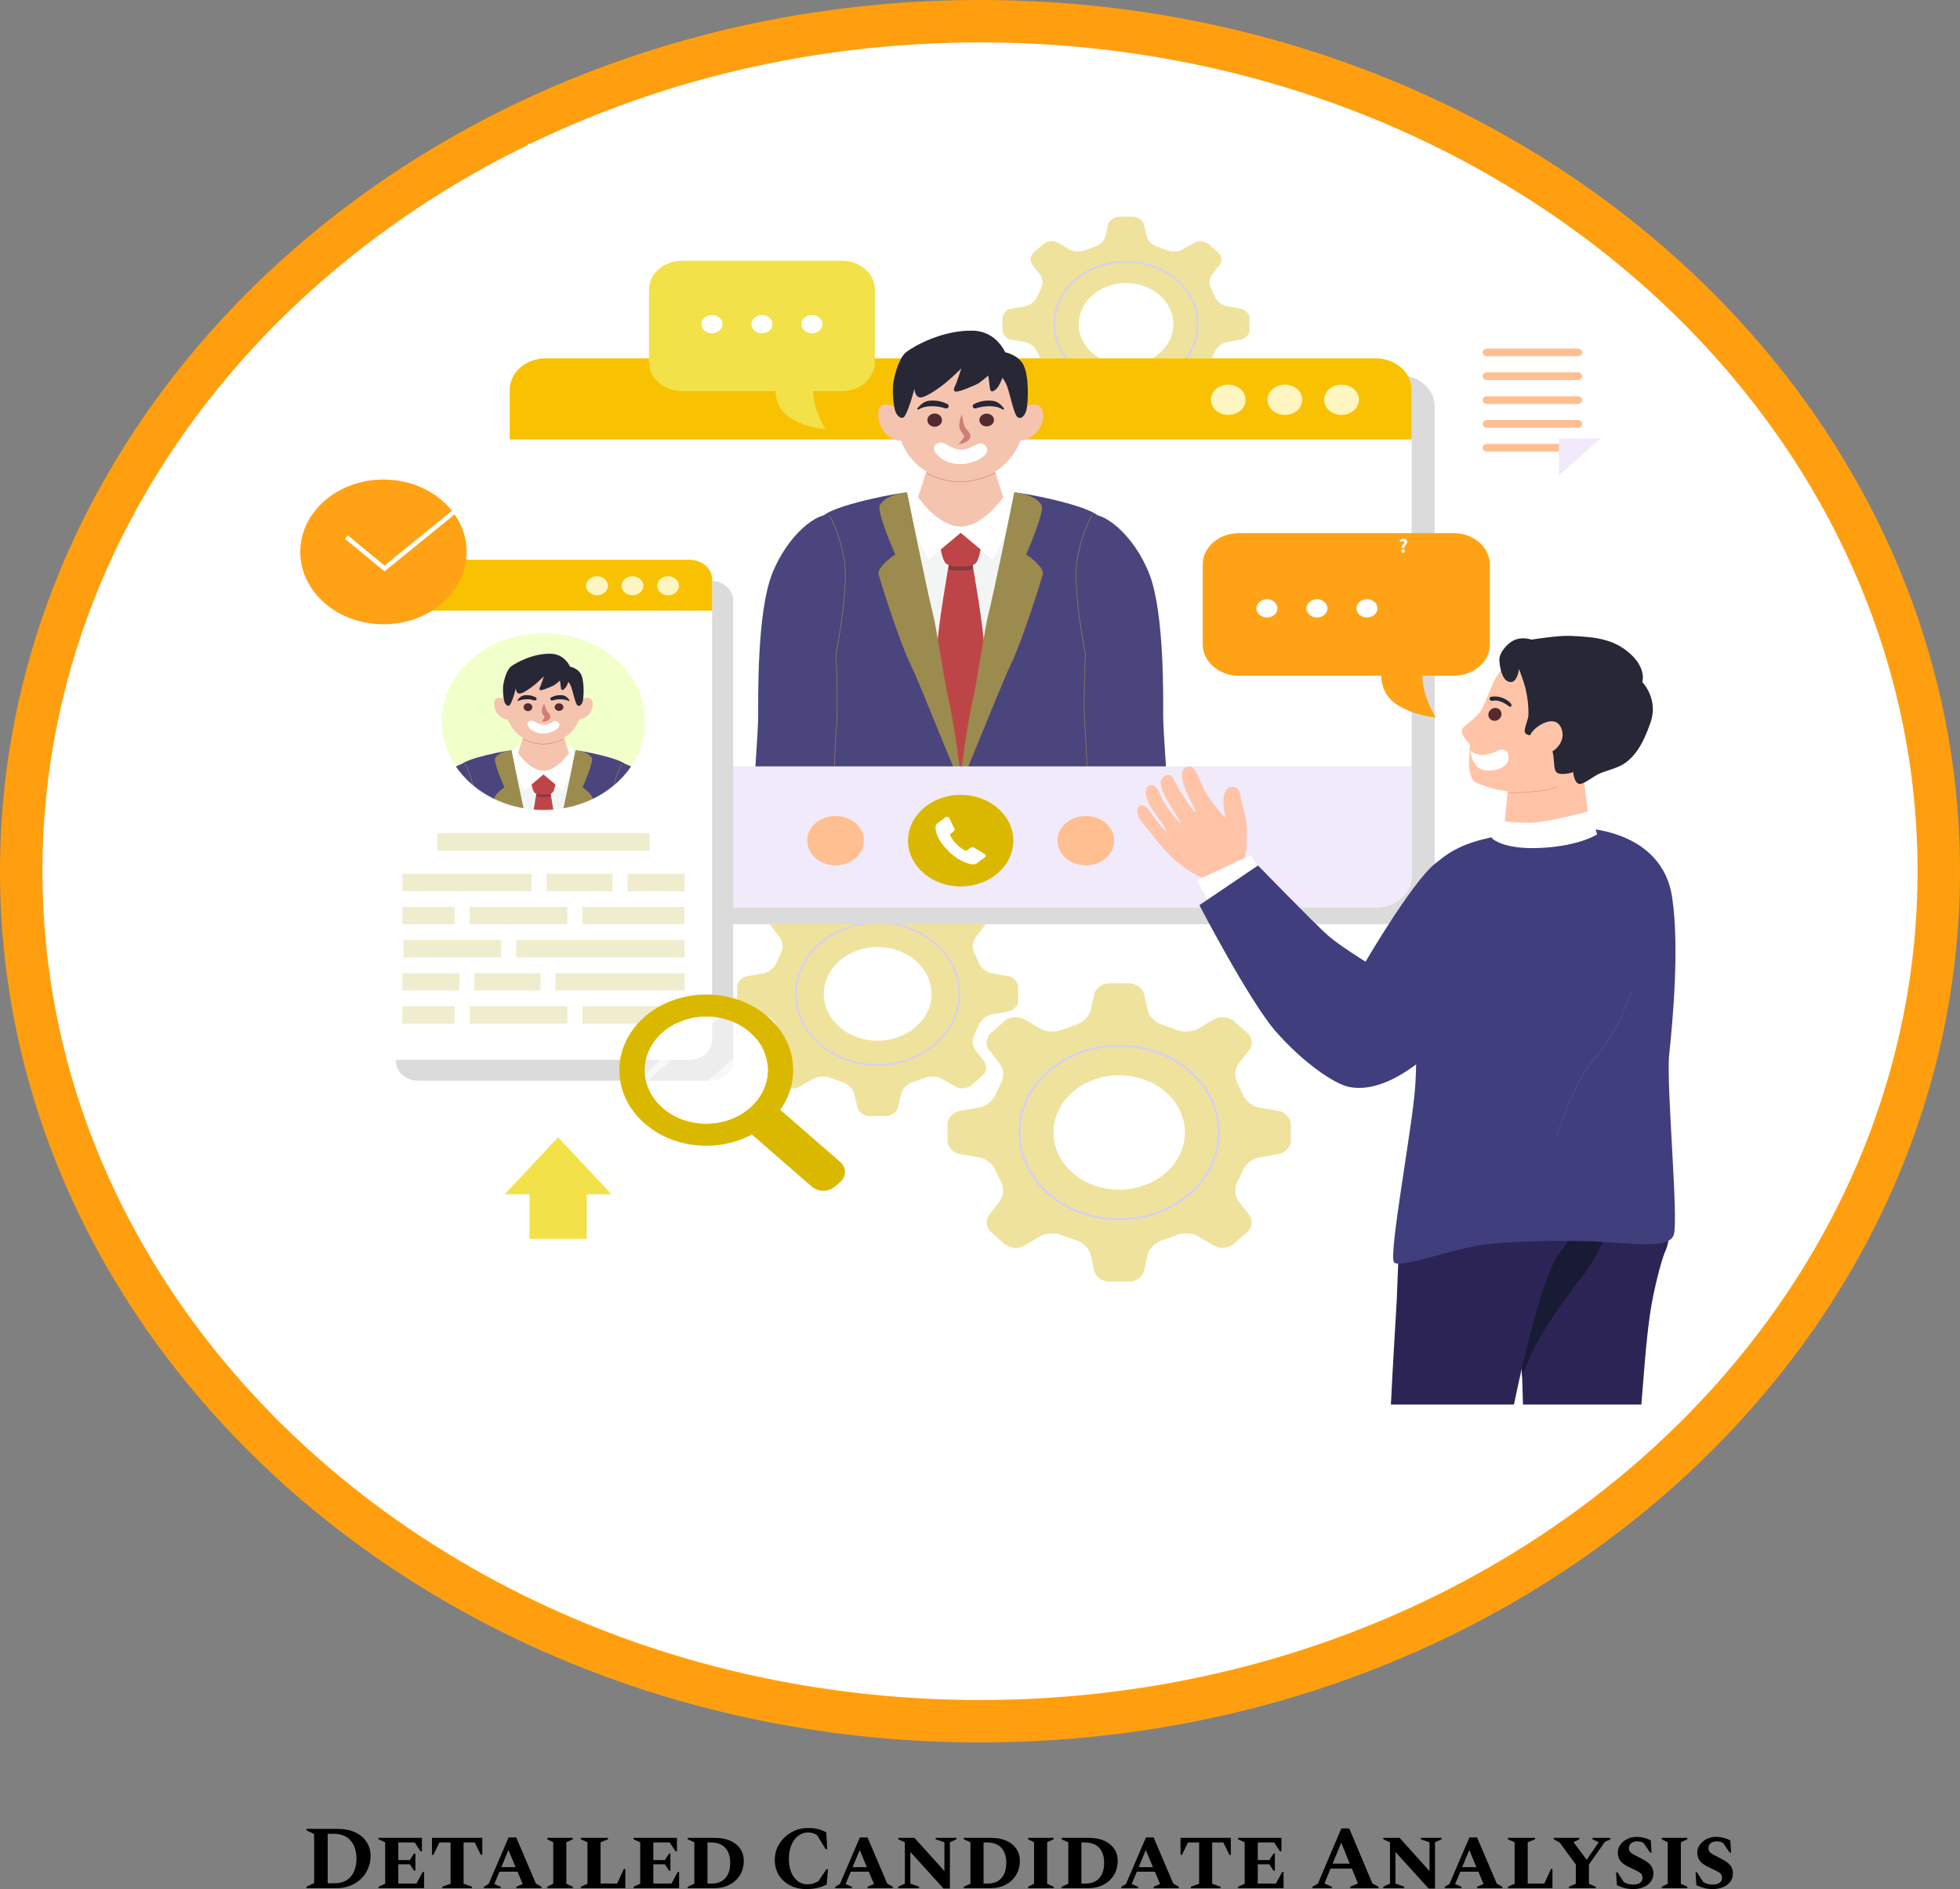 <svg width="3926" height="3785" viewBox="0 0 3926 3785" fill="none" xmlns="http://www.w3.org/2000/svg">
<rect x="0" y="0" width="3926" height="3785" fill="#808080" stroke="none"/>
<path d="M3883.5 1745.5C3883.5 2681.49 3028.49 3448.5 1963 3448.5C897.508 3448.5 42.5 2681.49 42.5 1745.5C42.5 809.514 897.508 42.5 1963 42.5C3028.49 42.5 3883.5 809.514 3883.5 1745.5Z" fill="white" stroke="#FF9F0F" stroke-width="85"/>
<path d="M2484.71 680.717C2494.69 679.009 2502.86 670.384 2502.86 661.523V637.388C2502.86 628.537 2494.69 619.902 2484.71 618.204L2457.86 613.63C2447.86 611.932 2437.11 603.653 2433.95 595.237L2425.78 577.945C2421.16 570.059 2422.03 557.598 2427.71 550.257L2442.97 530.513C2448.64 523.161 2447.41 512.037 2440.22 505.78L2420.6 488.713C2413.4 482.446 2400.62 481.377 2392.17 486.308L2369.49 499.586C2361.05 504.528 2346.72 505.287 2337.66 501.268L2317.78 494.158C2308.12 491.407 2298.6 482.043 2296.65 473.35L2291.4 449.99C2289.44 441.307 2279.52 434.202 2269.35 434.202H2241.61C2231.43 434.202 2221.52 441.307 2219.56 449.99L2214.31 473.35C2212.35 482.043 2202.84 491.407 2193.18 494.158L2173.3 501.268C2164.23 505.287 2149.91 504.528 2141.47 499.586L2118.79 486.319C2110.35 481.377 2097.57 482.446 2090.37 488.713L2070.76 505.78C2063.56 512.037 2062.32 523.172 2068 530.513L2083.26 550.247C2088.94 557.593 2089.8 570.054 2085.18 577.935L2077.01 595.232C2073.85 603.653 2063.1 611.927 2053.11 613.624L2026.26 618.199C2016.28 619.897 2008.11 628.532 2008.11 637.383V661.518C2008.11 670.379 2016.28 679.004 2026.26 680.712L2053.11 685.281C2063.1 686.979 2073.85 695.253 2077.01 703.663L2085.18 720.966C2089.8 728.852 2088.94 741.313 2083.26 748.654L2068 768.398C2062.32 775.74 2063.56 786.875 2070.76 793.121L2090.37 810.198C2097.57 816.454 2110.35 817.529 2118.79 812.592L2141.47 799.314C2149.91 794.383 2164.23 793.624 2173.3 797.643L2193.18 804.748C2202.84 807.499 2212.35 816.863 2214.31 825.546L2219.56 848.916C2221.52 857.599 2231.43 864.704 2241.61 864.704H2269.35C2279.52 864.704 2289.44 857.599 2291.4 848.916L2296.65 825.546C2298.6 816.863 2308.11 807.499 2317.78 804.748L2337.66 797.643C2346.72 793.624 2361.05 794.378 2369.49 799.314L2392.17 812.592C2400.6 817.534 2413.39 816.454 2420.59 810.198L2440.22 793.131C2447.4 786.875 2448.65 775.74 2442.97 768.398L2427.71 748.654C2422.04 741.302 2421.16 728.847 2425.78 720.966L2433.95 703.663C2437.11 695.253 2447.86 686.979 2457.86 685.281L2484.71 680.717ZM2160.69 649.456C2160.69 603.909 2203.12 566.983 2255.48 566.983C2307.83 566.983 2350.27 603.904 2350.27 649.456C2350.27 695.007 2307.83 731.938 2255.48 731.938C2203.13 731.938 2160.69 695.007 2160.69 649.456Z" fill="#EFE29D"/>
<path d="M2399.27 649.456C2399.27 718.561 2334.9 774.576 2255.48 774.576C2176.07 774.576 2111.69 718.566 2111.69 649.456C2111.69 580.356 2176.07 524.335 2255.48 524.335C2334.9 524.335 2399.27 580.356 2399.27 649.456Z" stroke="#D6CFF7" stroke-width="3.27" stroke-miterlimit="10"/>
<path d="M2018.86 2026.81C2030.21 2024.86 2039.51 2015.04 2039.51 2004.97V1977.5C2039.51 1967.43 2030.21 1957.61 2018.86 1955.68L1988.3 1950.47C1976.93 1948.54 1964.7 1939.12 1961.1 1929.55L1951.8 1909.86C1946.54 1900.89 1947.53 1886.71 1953.99 1878.36L1971.36 1855.89C1977.82 1847.53 1976.41 1834.86 1968.22 1827.74L1945.9 1808.32C1937.72 1801.19 1923.16 1799.97 1913.56 1805.58L1887.74 1820.7C1878.14 1826.32 1861.83 1827.18 1851.52 1822.61L1828.9 1814.52C1817.9 1811.38 1807.08 1800.73 1804.85 1790.85L1798.87 1764.27C1796.65 1754.37 1785.36 1746.29 1773.79 1746.29H1742.21C1730.64 1746.29 1719.35 1754.37 1717.13 1764.27L1711.15 1790.85C1708.92 1800.73 1698.11 1811.38 1687.11 1814.52L1664.49 1822.61C1654.17 1827.18 1637.87 1826.32 1628.26 1820.7L1602.45 1805.59C1592.85 1799.97 1578.3 1801.2 1570.11 1808.32L1547.79 1827.74C1539.6 1834.87 1538.19 1847.53 1544.65 1855.89L1562.01 1878.35C1568.47 1886.71 1569.46 1900.88 1564.2 1909.86L1554.9 1929.55C1551.3 1939.12 1539.07 1948.54 1527.7 1950.48L1497.15 1955.67C1485.79 1957.61 1476.5 1967.44 1476.5 1977.51V2004.98C1476.5 2015.05 1485.79 2024.87 1497.15 2026.81L1527.7 2032.01C1539.07 2033.94 1551.3 2043.35 1554.9 2052.93L1564.2 2072.62C1569.46 2081.59 1568.47 2095.78 1562.01 2104.13L1544.65 2126.6C1538.19 2134.95 1539.6 2147.61 1547.79 2154.73L1570.11 2174.16C1578.3 2181.28 1592.85 2182.51 1602.45 2176.89L1628.26 2161.78C1637.87 2156.17 1654.17 2155.3 1664.49 2159.87L1687.11 2167.97C1698.11 2171.1 1708.93 2181.75 1711.15 2191.63L1717.13 2218.22C1719.36 2228.11 1730.64 2236.19 1742.21 2236.19H1773.79C1785.36 2236.19 1796.65 2228.11 1798.87 2218.22L1804.85 2191.63C1807.08 2181.75 1817.9 2171.1 1828.9 2167.97L1851.52 2159.87C1861.83 2155.3 1878.14 2156.17 1887.74 2161.78L1913.56 2176.89C1923.16 2182.52 1937.71 2181.28 1945.9 2174.16L1968.23 2154.73C1976.41 2147.61 1977.82 2134.95 1971.36 2126.6L1954 2104.13C1947.54 2095.77 1946.55 2081.59 1951.8 2072.62L1961.11 2052.93C1964.7 2043.35 1976.94 2033.95 1988.3 2032.01L2018.86 2026.81ZM1650.13 1991.24C1650.13 1939.4 1698.43 1897.38 1758 1897.38C1817.58 1897.38 1865.87 1939.4 1865.87 1991.24C1865.87 2043.08 1817.57 2085.09 1758 2085.09C1698.43 2085.09 1650.13 2043.07 1650.13 1991.24Z" fill="#EFE29D"/>
<path d="M1921.63 1991.24C1921.63 2069.87 1848.37 2133.62 1758 2133.62C1667.64 2133.62 1594.38 2069.87 1594.38 1991.24C1594.38 1912.6 1667.64 1848.85 1758 1848.85C1848.37 1848.85 1921.63 1912.6 1921.63 1991.24Z" stroke="#D6CFF7" stroke-width="3.27" stroke-miterlimit="10"/>
<path d="M2560.28 2312.4C2574.14 2310.02 2585.5 2298.02 2585.5 2285.73V2252.19C2585.5 2239.89 2574.14 2227.89 2560.28 2225.54L2522.97 2219.18C2509.08 2216.82 2494.14 2205.33 2489.75 2193.63L2478.4 2169.6C2471.98 2158.65 2473.19 2141.33 2481.08 2131.13L2502.28 2103.7C2510.17 2093.5 2508.45 2078.03 2498.45 2069.33L2471.19 2045.61C2461.19 2036.92 2443.42 2035.41 2431.69 2042.27L2400.17 2060.73C2388.44 2067.6 2368.54 2068.65 2355.95 2063.06L2328.32 2053.18C2314.9 2049.35 2301.68 2036.35 2298.97 2024.28L2291.67 1991.82C2288.95 1979.74 2275.17 1969.87 2261.03 1969.87H2222.48C2208.35 1969.87 2194.56 1979.74 2191.85 1991.82L2184.55 2024.28C2181.83 2036.34 2168.62 2049.35 2155.19 2053.18L2127.57 2063.06C2114.97 2068.65 2095.07 2067.6 2083.34 2060.73L2051.83 2042.28C2040.1 2035.41 2022.33 2036.91 2012.33 2045.61L1985.08 2069.32C1975.08 2078.03 1973.36 2093.49 1981.25 2103.69L2002.45 2131.12C2010.34 2141.32 2011.54 2158.63 2005.12 2169.6L1993.76 2193.63C1989.37 2205.32 1974.43 2216.81 1960.55 2219.19L1923.25 2225.53C1909.37 2227.89 1898.03 2239.89 1898.03 2252.18V2285.73C1898.03 2298.03 1909.37 2310.03 1923.25 2312.4L1960.55 2318.74C1974.43 2321.09 1989.37 2332.59 1993.76 2344.29L2005.12 2368.33C2011.54 2379.28 2010.34 2396.59 2002.45 2406.8L1981.25 2434.23C1973.36 2444.42 1975.08 2459.89 1985.08 2468.59L2012.33 2492.32C2022.33 2501.01 2040.1 2502.5 2051.83 2495.65L2083.34 2477.2C2095.07 2470.33 2114.97 2469.28 2127.57 2474.87L2155.19 2484.76C2168.63 2488.59 2181.83 2501.58 2184.55 2513.66L2191.85 2546.12C2194.56 2558.18 2208.35 2568.07 2222.48 2568.07H2261.03C2275.17 2568.07 2288.95 2558.18 2291.67 2546.12L2298.97 2513.66C2301.68 2501.58 2314.9 2488.59 2328.32 2484.76L2355.95 2474.87C2368.54 2469.29 2388.44 2470.33 2400.17 2477.2L2431.68 2495.65C2443.41 2502.52 2461.19 2501.01 2471.18 2492.32L2498.45 2468.59C2508.43 2459.9 2510.16 2444.44 2502.27 2434.23L2481.07 2406.8C2473.18 2396.59 2471.98 2379.28 2478.4 2368.33L2489.75 2344.29C2494.14 2332.59 2509.08 2321.11 2522.96 2318.74L2560.28 2312.4ZM2110.06 2268.96C2110.06 2205.67 2169.02 2154.35 2241.77 2154.35C2314.5 2154.35 2373.47 2205.67 2373.47 2268.96C2373.47 2332.26 2314.5 2383.57 2241.77 2383.57C2169.02 2383.57 2110.06 2332.26 2110.06 2268.96Z" fill="#EFE29D"/>
<path d="M2441.57 2268.96C2441.57 2364.97 2352.11 2442.82 2241.77 2442.82C2131.43 2442.82 2041.98 2364.97 2041.98 2268.96C2041.98 2172.94 2131.43 2095.11 2241.77 2095.11C2352.11 2095.11 2441.57 2172.94 2441.57 2268.96Z" stroke="#D6CFF7" stroke-width="4" stroke-miterlimit="10"/>
<path d="M3206.43 650.467H2933.41V952.631H3122.72L3206.43 878.37V650.467Z" fill="white"/>
<path d="M3169.23 706.032C3169.23 710.287 3165.26 713.735 3160.37 713.735H2978.62C2973.74 713.735 2969.77 710.287 2969.77 706.032C2969.77 701.777 2973.73 698.329 2978.62 698.329H3160.37C3165.26 698.329 3169.23 701.782 3169.23 706.032Z" fill="#FFBF90"/>
<path d="M3169.23 753.789C3169.23 758.044 3165.26 761.492 3160.37 761.492H2978.62C2973.74 761.492 2969.77 758.039 2969.77 753.789C2969.77 749.534 2973.73 746.086 2978.62 746.086H3160.37C3165.26 746.086 3169.23 749.534 3169.23 753.789Z" fill="#FFBF90"/>
<path d="M3169.23 801.552C3169.23 805.807 3165.26 809.255 3160.37 809.255H2978.62C2973.74 809.255 2969.77 805.807 2969.77 801.552C2969.77 797.297 2973.73 793.849 2978.62 793.849H3160.37C3165.26 793.854 3169.23 797.297 3169.23 801.552Z" fill="#FFBF90"/>
<path d="M3169.23 897.067C3169.23 901.321 3165.26 904.769 3160.37 904.769H2978.62C2973.74 904.769 2969.77 901.321 2969.77 897.067C2969.77 892.806 2973.73 889.364 2978.62 889.364H3160.37C3165.26 889.364 3169.23 892.806 3169.23 897.067Z" fill="#FFBF90"/>
<path d="M3169.23 849.309C3169.23 853.569 3165.26 857.017 3160.37 857.017H2978.62C2973.74 857.017 2969.77 853.569 2969.77 849.309C2969.77 845.054 2973.73 841.606 2978.62 841.606H3160.37C3165.26 841.606 3169.23 845.054 3169.23 849.309Z" fill="#FFBF90"/>
<path d="M3122.72 952.632L3206.43 878.37H3122.72V952.632Z" fill="#F1EAFA"/>
<path d="M1224.87 2392.78L1117.92 2278.66L1010.96 2392.78H1060.57V2482.18H1175.25V2392.78H1224.87Z" fill="#F2E148"/>
<path d="M1059.18 319.655L1057.67 297.68L1057.31 288.128H1067.94L1067.58 297.68L1066.08 319.655H1059.18ZM1062.63 337.106C1060.81 337.106 1059.28 336.484 1058.03 335.239C1056.84 333.947 1056.24 332.367 1056.24 330.499C1056.24 328.584 1056.84 327.004 1058.03 325.76C1059.28 324.467 1060.81 323.82 1062.63 323.82C1064.45 323.82 1065.96 324.467 1067.15 325.76C1068.4 327.004 1069.02 328.584 1069.02 330.499C1069.02 332.367 1068.4 333.947 1067.15 335.239C1065.96 336.484 1064.45 337.106 1062.63 337.106Z" fill="white"/>
<path d="M2606.79 483.95H2895.21C2895.21 483.95 2896.55 445.52 2873.8 433.295C2851.04 421.065 2823.61 428.055 2823.61 428.055C2823.61 428.055 2845.69 386.13 2809.55 365.165C2773.41 344.205 2747.32 393.115 2747.32 393.115C2747.32 393.115 2723.9 363.42 2699.81 379.14C2675.72 394.865 2679.06 428.055 2679.06 428.055C2679.06 428.055 2654.31 409.416 2630.21 423.391C2606.12 437.367 2606.79 483.95 2606.79 483.95Z" fill="white"/>
<path d="M1874.14 2607.68H1606.53C1606.53 2607.68 1605.29 2573.65 1626.4 2562.82C1647.51 2551.99 1672.97 2558.18 1672.97 2558.18C1672.97 2558.18 1652.48 2521.05 1686 2502.48C1719.53 2483.92 1743.75 2527.24 1743.75 2527.24C1743.75 2527.24 1765.48 2500.94 1787.83 2514.86C1810.18 2528.79 1807.08 2558.18 1807.08 2558.18C1807.08 2558.18 1830.05 2541.68 1852.4 2554.05C1874.76 2566.43 1874.14 2607.68 1874.14 2607.68Z" fill="white"/>
<path d="M632.25 787.294H866.464C866.464 787.294 877.171 745.369 854.42 737.215C831.669 729.062 822.298 744.205 822.298 744.205C822.298 744.205 833.005 697.616 803.558 690.631C774.116 683.641 760.729 712.76 760.729 712.76C760.729 712.76 746.012 690.637 727.271 695.877C708.537 701.117 704.52 741.879 704.52 741.879C704.52 741.879 683.106 727.904 660.355 738.384C637.604 748.864 632.25 787.294 632.25 787.294Z" fill="white"/>
<path d="M2873.79 1788.71C2873.79 1823.44 2841.43 1851.59 2801.53 1851.59H1139.45C1099.55 1851.59 1067.19 1823.44 1067.19 1788.71V814.07C1067.19 779.345 1099.55 751.19 1139.45 751.19H2801.53C2841.43 751.19 2873.79 779.345 2873.79 814.07V1788.71Z" fill="#DBDBDB"/>
<path d="M2827.62 1755.52C2827.62 1790.25 2795.26 1818.4 2755.36 1818.4H1093.28C1053.38 1818.4 1021.02 1790.25 1021.02 1755.52V780.88C1021.02 746.155 1053.38 718 1093.28 718H2755.36C2795.26 718 2827.62 746.155 2827.62 780.88V1755.52Z" fill="white"/>
<path d="M2827.62 780.885C2827.62 746.16 2795.26 718.005 2755.36 718.005H1093.28C1053.38 718.005 1021.02 746.16 1021.02 780.885V880.445H2827.62V780.885Z" fill="#F8C203"/>
<path d="M2460.29 831.32C2479.55 831.32 2495.17 817.732 2495.17 800.97C2495.17 784.208 2479.55 770.62 2460.29 770.62C2441.03 770.62 2425.41 784.208 2425.41 800.97C2425.41 817.732 2441.03 831.32 2460.29 831.32Z" fill="#FFF5C0"/>
<path d="M2573.7 831.315C2592.96 831.315 2608.57 817.729 2608.57 800.97C2608.57 784.211 2592.96 770.625 2573.7 770.625C2554.44 770.625 2538.82 784.211 2538.82 800.97C2538.82 817.729 2554.44 831.315 2573.7 831.315Z" fill="#FFF5C0"/>
<path d="M2687.11 831.315C2706.37 831.315 2721.99 817.729 2721.99 800.97C2721.99 784.211 2706.37 770.625 2687.11 770.625C2667.85 770.625 2652.24 784.211 2652.24 800.97C2652.24 817.729 2667.85 831.315 2687.11 831.315Z" fill="#FFF5C0"/>
<path d="M2173.41 1037.2C2162.01 1015.35 1986.96 981.19 1924.32 981.19C1861.68 981.19 1686.63 1015.35 1675.23 1037.2C1644.77 1095.59 1672.32 1265.53 1674.1 1429.21C1675.18 1524.16 1681.89 1728.62 1696.84 1751.51C1711.79 1774.39 1863.48 1757.47 1924.32 1757.47C1985.15 1757.47 2136.84 1774.39 2151.79 1751.51C2166.74 1728.62 2173.47 1524.16 2174.53 1429.21C2176.33 1265.53 2203.87 1095.59 2173.41 1037.2Z" fill="#F3F5F5"/>
<path d="M1972.58 1309.77C1970.77 1256.53 1947.32 1126.73 1947.32 1126.73C1947.32 1126.73 1942.53 1117.59 1924.32 1117.59C1906.11 1117.59 1901.31 1126.73 1901.31 1126.73C1901.31 1126.73 1877.87 1256.53 1876.05 1309.77C1874.35 1359.78 1863.31 1472.85 1870.59 1491.16C1877.87 1509.47 1912.49 1569.24 1924.32 1569.24C1936.16 1569.24 1970.77 1509.47 1978.05 1491.16C1985.33 1472.85 1974.29 1359.78 1972.58 1309.77Z" fill="#BD4547"/>
<path d="M1924.32 1142.88C1932.37 1142.88 1937.28 1144.33 1948.92 1139.7C1947.92 1131.58 1947.32 1126.74 1947.32 1126.74C1947.32 1126.74 1942.53 1117.6 1924.32 1117.6C1906.1 1117.6 1901.31 1126.74 1901.31 1126.74C1901.31 1126.74 1900.7 1131.58 1899.71 1139.7C1911.35 1144.33 1916.25 1142.88 1924.32 1142.88Z" fill="#86393D"/>
<path d="M1924.32 1052.15C1907.37 1052.15 1882.51 1086.9 1882.51 1086.9C1882.51 1086.9 1885.84 1123.25 1895.89 1129.86C1905.93 1136.47 1917.18 1134.82 1924.32 1134.82C1931.45 1134.82 1942.72 1136.47 1952.75 1129.86C1962.79 1123.25 1966.13 1086.9 1966.13 1086.9C1966.13 1086.9 1941.26 1052.15 1924.32 1052.15Z" fill="#BD4547"/>
<path d="M2031.44 995.762C2021.55 966.586 1990.35 968.739 1924.32 968.739C1858.29 968.739 1827.08 966.586 1817.19 995.762C1807.32 1024.95 1860.02 1121.34 1860.02 1121.34L1924.32 1067.51L1988.6 1121.34C1988.6 1121.34 2041.31 1024.95 2031.44 995.762Z" fill="white"/>
<path d="M1924.01 1566.74C1924.01 1566.74 1818.91 990.234 1816.3 987.242C1813.71 984.26 1655.71 1013.35 1645.42 1038.24C1638.18 1055.73 1649.93 1238.58 1656.84 1311.24C1663.77 1383.9 1667.27 1524.59 1658.04 1571.02C1648.81 1617.44 1651.17 1783.9 1662.61 1797.83C1674.04 1811.75 1819.19 1800.72 1853.48 1796.74C1887.79 1792.76 1935.8 1788.09 1935.8 1788.09L1924.01 1566.74Z" fill="#4A457D"/>
<path d="M1899.78 1399.99C1890.96 1363.57 1876.22 1259.09 1869.49 1233.2C1857.96 1188.8 1816.9 986.492 1816.9 986.492C1816.9 986.492 1774.87 989.474 1762.28 1012.35C1755.47 1024.74 1793.15 1110.83 1793.15 1110.83C1793.15 1110.83 1755.43 1135.72 1760 1151.63C1764.57 1167.53 1799.75 1280.94 1824.01 1331.68C1848.27 1382.4 1919.59 1566.73 1924 1567.69C1928.41 1568.66 1908.6 1436.4 1899.78 1399.99Z" fill="#9C8B4F"/>
<path d="M1546.01 1151.23C1575.74 1073.63 1639.1 1020.81 1669.98 1032.76C1700.84 1044.69 1692.72 1126.38 1692.72 1175.74C1692.72 1203.58 1678.12 1277.23 1675.1 1304.16C1672.07 1331.08 1675.1 1453.65 1675.1 1453.65C1675.1 1453.65 1668.5 1566.74 1670.69 1610.82C1672.9 1654.91 1677.3 1781.41 1666.29 1789.07C1655.28 1796.74 1552.86 1793.85 1536.86 1779.92C1520.86 1766 1511.39 1678.33 1509.9 1628.07C1508.42 1577.81 1518.71 1471.28 1518.71 1434.49C1518.7 1397.67 1516.29 1228.82 1546.01 1151.23Z" fill="#4A457D"/>
<path d="M1660.83 1032.76C1660.83 1032.76 1679.51 1058.82 1690.51 1118.24C1701.53 1177.65 1674.55 1310.29 1674.55 1310.29C1674.55 1310.29 1679.68 1413.57 1675.1 1461.32C1670.52 1509.07 1666.37 1741.54 1664.08 1783.32" stroke="#9C8B4F" stroke-width="1.038" stroke-miterlimit="10"/>
<path d="M1924.64 1566.74C1924.64 1566.74 2029.74 990.234 2032.33 987.242C2034.94 984.26 2192.94 1013.35 2203.22 1038.24C2210.47 1055.73 2198.72 1238.58 2191.8 1311.24C2184.87 1383.9 2181.37 1524.59 2190.61 1571.02C2199.83 1617.44 2197.46 1783.9 2186.02 1797.83C2174.59 1811.75 2029.46 1800.72 1995.15 1796.74C1960.86 1792.76 1912.85 1788.09 1912.85 1788.09L1924.64 1566.74Z" fill="#4A457D"/>
<path d="M1948.86 1399.99C1957.67 1363.57 1972.42 1259.09 1979.14 1233.2C1990.68 1188.8 2031.74 986.492 2031.74 986.492C2031.74 986.492 2073.77 989.474 2086.36 1012.35C2093.18 1024.74 2055.49 1110.83 2055.49 1110.83C2055.49 1110.83 2093.22 1135.72 2088.65 1151.63C2084.08 1167.53 2048.9 1280.94 2024.62 1331.68C2000.36 1382.4 1929.05 1566.73 1924.64 1567.69C1920.22 1568.66 1940.05 1436.4 1948.86 1399.99Z" fill="#9C8B4F"/>
<path d="M2302.63 1151.23C2272.9 1073.63 2209.53 1020.81 2178.66 1032.76C2147.8 1044.69 2155.93 1126.38 2155.93 1175.74C2155.93 1203.58 2170.51 1277.23 2173.54 1304.16C2176.56 1331.08 2173.54 1453.65 2173.54 1453.65C2173.54 1453.65 2180.15 1566.74 2177.94 1610.82C2175.74 1654.91 2171.35 1781.41 2182.36 1789.07C2193.36 1796.74 2295.78 1793.85 2311.78 1779.92C2327.79 1766 2337.25 1678.33 2338.75 1628.07C2340.23 1577.81 2329.93 1471.28 2329.93 1434.49C2329.92 1397.67 2332.35 1228.82 2302.63 1151.23Z" fill="#4A457D"/>
<path d="M2187.81 1032.76C2187.81 1032.76 2169.14 1058.82 2158.11 1118.24C2147.1 1177.65 2174.09 1310.29 2174.09 1310.29C2174.09 1310.29 2168.96 1413.57 2173.53 1461.32C2178.1 1509.07 2182.26 1741.54 2184.54 1783.32" stroke="#9C8B4F" stroke-width="1.038" stroke-miterlimit="10"/>
<path d="M1838.9 996.061L1860.51 929.382C1860.51 929.382 1897.2 938.908 1924.29 938.908C1951.41 938.908 1988.13 929.382 1988.13 929.382L2009.72 996.05C2009.72 996.05 1969.79 1055.05 1924.29 1055.05C1878.8 1055.05 1838.9 996.061 1838.9 996.061Z" fill="#F5C4AF"/>
<path d="M1794.53 826.18C1794.53 901.562 1843.05 962.682 1924.31 962.682C2005.59 962.682 2054.09 901.562 2054.09 826.18C2054.09 750.755 2020.24 689.652 1924.31 689.652C1828.37 689.652 1794.53 750.755 1794.53 826.18Z" fill="#F5C4AF"/>
<path d="M2088.16 822.732C2095.46 846.909 2074.99 877.736 2047.78 882.326C2020.48 886.917 2025.35 851.19 2036.49 832.311C2047.64 813.499 2080.89 798.57 2088.16 822.732Z" fill="#F5C4AF"/>
<path d="M1779.12 810.586C1806.37 815.192 1826.74 845.997 1819.51 870.196C1812.23 894.347 1778.98 879.444 1767.85 860.575C1756.71 841.711 1751.86 805.98 1779.12 810.586Z" fill="#F5C4AF"/>
<path d="M1926.57 830.739C1926.57 830.739 1926.82 831.834 1927.28 833.741C1927.65 835.607 1928.18 838.274 1928.83 841.475C1929.4 844.609 1930.14 848.287 1931.18 851.809C1931.67 853.554 1932.38 855.314 1933.1 856.31L1933.32 856.619L1933.83 857.279C1934.18 857.751 1934.5 858.123 1934.8 858.463L1936.84 860.837C1938.3 862.514 1939.81 864.29 1941.29 866.559C1942.61 868.771 1944.33 871.873 1943.57 875.845C1943.16 877.778 1942.33 879.387 1941.02 880.807C1940.26 881.52 1939.56 882.243 1938.8 882.892C1936.96 884.354 1934.89 885.895 1933.1 886.644C1929.48 888.442 1926.16 889.207 1923.78 889.5C1922.59 889.657 1921.64 889.71 1920.97 889.689C1920.32 889.678 1919.96 889.673 1919.96 889.673C1919.96 889.673 1920.74 888.714 1922.1 887.032C1923.39 885.402 1925.31 883.28 1927.17 880.786C1928.26 879.507 1928.84 878.423 1929.83 877.16C1930.32 876.332 1930.91 875.535 1931.46 874.692C1931.44 874.55 1931.57 874.309 1931.48 874.257C1931.45 874.194 1931.3 873.209 1930.33 871.768C1929.48 870.337 1928.11 868.634 1926.82 866.764C1926.13 865.82 1925.49 864.903 1924.81 863.782C1924.46 863.221 1924.14 862.682 1923.9 862.231L1923.51 861.513L1922.98 860.381C1921.75 857.52 1921.52 855.157 1921.45 852.93C1921.3 848.481 1922.08 844.646 1922.78 841.36C1923.58 838.096 1924.51 835.444 1925.26 833.605C1926.09 831.776 1926.57 830.739 1926.57 830.739Z" fill="#D27D73"/>
<path d="M1961.73 841.543C1961.76 848.586 1968.32 854.271 1976.4 854.271C1984.49 854.24 1991.05 848.513 1991.05 841.481C1991.02 834.454 1984.42 828.742 1976.33 828.763C1968.26 828.763 1961.73 834.501 1961.73 841.543Z" fill="#522C31"/>
<path d="M1886.89 841.716C1886.93 849.047 1880.39 855.01 1872.29 855.01C1864.17 855.031 1857.58 849.115 1857.58 841.774C1857.55 834.417 1864.12 828.464 1872.23 828.454C1880.32 828.454 1886.89 834.37 1886.89 841.716Z" fill="#522C31"/>
<path d="M1897.86 809.7C1887.94 804.518 1877.58 802.296 1866.02 802.511C1852.11 802.773 1845.31 809.108 1837.74 817.943C1836.6 819.279 1838.88 821.28 1840.41 820.269C1854.43 811.021 1878.55 813.106 1893.82 818.047C1899.54 819.908 1902.81 812.289 1897.86 809.7Z" fill="#272736"/>
<path d="M1954.83 818.053C1970.09 813.106 1994.21 811.026 2008.22 820.274C2009.75 821.286 2012.04 819.289 2010.89 817.948C2004.01 809.91 1998.17 803.611 1985.51 802.72C1973.02 801.84 1961.52 804.088 1950.78 809.7C1945.82 812.289 1949.09 819.908 1954.83 818.053Z" fill="#272736"/>
<path d="M1976.75 897.171C1971.4 887.252 1962.88 886.461 1954.95 891.025C1947.02 895.578 1935.89 900.824 1925.27 900.997C1915.85 901.148 1904.78 896.039 1896.92 891.025C1889.63 886.366 1877.37 884.113 1871.88 893.451C1866.39 902.789 1882.56 925.462 1915.04 929.465C1947.53 933.464 1984.65 911.812 1976.75 897.171Z" fill="white"/>
<path d="M2048.59 728.506C2037.61 710.591 2013.31 705.676 2013.31 705.676C2013.31 705.676 1996.01 664.044 1949.7 662.55C1888.66 660.58 1830.76 693.456 1815.89 704.952C1801.02 716.454 1793.3 746.406 1790 763.651C1786.7 780.901 1789.15 807.819 1792.58 821.254C1796 834.679 1806.68 841.056 1811.44 834.679C1820.51 822.512 1831.57 778.983 1831.57 778.983C1831.57 778.983 1832.4 795.515 1843.14 796.233C1853.87 796.951 1880.3 778.265 1894.35 766.763C1908.39 755.262 1925.73 738.012 1925.73 738.012C1925.73 738.012 1919.12 756.697 1916.65 764.605C1914.17 772.512 1907.56 780.419 1912.52 784.014C1917.47 787.608 1947.21 773.953 1955.47 770.358C1963.73 766.763 1979.49 752.505 1979.49 752.505C1979.49 752.505 1981.9 768.199 1982.73 776.824C1983.55 785.449 1987.68 786.89 1995.94 778.983C2000.88 774.257 2005.21 764.149 2007.91 756.776C2011.45 761.749 2014.67 767.046 2016.58 772.003C2022.85 788.185 2030.49 827.841 2037.17 834.679C2043.85 841.517 2052.61 834.679 2056.03 821.254C2059.48 807.819 2062.31 750.891 2048.59 728.506Z" fill="#272736"/>
<path d="M1993.22 947.695C1973.4 958.023 1947.55 965.239 1922.55 965.239C1897.56 965.239 1875.23 958.023 1855.43 947.695" stroke="#D27D73" stroke-width="1.038" stroke-miterlimit="10"/>
<path d="M1686.34 522.375H1366.15C1329.64 522.375 1300.04 548.13 1300.04 579.895V726.091C1300.04 757.861 1329.64 783.61 1366.15 783.61H1553.45C1553.92 797.543 1558.3 820.311 1580.02 835.161C1613.11 857.782 1653.29 859.836 1653.29 859.836C1653.29 859.836 1629.53 823.219 1628.65 783.605H1686.34C1722.85 783.605 1752.45 757.85 1752.45 726.085V579.889C1752.45 548.13 1722.85 522.375 1686.34 522.375Z" fill="#F2E148"/>
<path d="M1426.13 667.785C1437.77 667.785 1447.2 659.574 1447.2 649.445C1447.2 639.316 1437.77 631.105 1426.13 631.105C1414.49 631.105 1405.05 639.316 1405.05 649.445C1405.05 659.574 1414.49 667.785 1426.13 667.785Z" fill="white"/>
<path d="M1526.24 667.785C1537.88 667.785 1547.32 659.574 1547.32 649.445C1547.32 639.316 1537.88 631.105 1526.24 631.105C1514.6 631.105 1505.16 639.316 1505.16 649.445C1505.16 659.574 1514.6 667.785 1526.24 667.785Z" fill="white"/>
<path d="M1626.36 667.785C1638 667.785 1647.44 659.574 1647.44 649.445C1647.44 639.316 1638 631.105 1626.36 631.105C1614.72 631.105 1605.28 639.316 1605.28 649.445C1605.28 659.574 1614.72 667.785 1626.36 667.785Z" fill="white"/>
<path d="M1021.03 1535.44V1755.52C1021.03 1790.25 1053.38 1818.4 1093.29 1818.4H2755.36C2795.27 1818.4 2827.63 1790.25 2827.63 1755.52V1535.44H1021.03Z" fill="#F1EAFA"/>
<path d="M1932.56 1592.78C1990.63 1596.75 2034 1640.91 2029.45 1691.44C2024.89 1741.96 1974.13 1779.7 1916.08 1775.74C1858.01 1771.77 1814.64 1727.6 1819.19 1677.08C1823.75 1626.56 1874.51 1588.82 1932.56 1592.78Z" fill="#DBB800"/>
<path d="M1974.33 1714.19C1974.4 1715.7 1973.74 1716.92 1972.41 1717.97L1956.51 1729.68C1955.8 1730.25 1954.87 1730.76 1953.76 1731.15C1952.59 1731.53 1951.57 1731.76 1950.5 1731.84C1950.44 1731.84 1950.19 1731.82 1949.85 1731.81C1949.47 1731.8 1948.99 1731.78 1948.37 1731.74C1946.97 1731.64 1944.73 1731.29 1941.61 1730.66C1938.5 1730.06 1934.73 1728.73 1930.36 1726.78C1925.93 1724.8 1920.99 1721.97 1915.53 1718.3C1910.08 1714.66 1904.28 1709.72 1898.34 1703.56C1893.54 1698.75 1889.64 1694.23 1886.59 1689.92C1883.6 1685.62 1881.17 1681.72 1879.39 1678.12C1877.64 1674.54 1876.35 1671.29 1875.58 1668.45C1874.8 1665.57 1874.34 1663.09 1874.18 1661.08C1873.99 1659.04 1873.92 1657.39 1874.14 1656.25C1874.34 1655.04 1874.4 1654.42 1874.4 1654.33C1874.66 1653.44 1875.05 1652.54 1875.68 1651.64C1876.28 1650.73 1876.96 1650.01 1877.76 1649.49L1893.7 1637.67C1894.75 1636.8 1896.02 1636.47 1897.35 1636.56C1898.32 1636.63 1899.11 1636.92 1899.83 1637.42C1900.5 1638.01 1901.1 1638.62 1901.55 1639.37L1911.66 1659.77C1912.18 1660.84 1912.35 1662.01 1911.93 1663.18C1911.52 1664.41 1910.77 1665.38 1909.75 1666.15L1903.87 1670.47C1903.73 1670.62 1903.57 1670.83 1903.45 1671.11C1903.31 1671.41 1903.22 1671.66 1903.21 1671.82C1903.39 1673.17 1903.86 1674.78 1904.77 1676.59C1905.55 1678.2 1906.72 1680.18 1908.43 1682.53C1910.01 1684.89 1912.42 1687.6 1915.58 1690.74C1918.66 1693.9 1921.4 1696.42 1923.82 1698.25C1926.27 1700.1 1928.32 1701.41 1929.99 1702.31C1931.63 1703.23 1933 1703.74 1933.88 1704L1935.23 1704.31C1935.39 1704.33 1935.63 1704.31 1935.95 1704.22C1936.31 1704.17 1936.59 1704.05 1936.73 1703.96L1943.58 1698.76C1944.97 1697.85 1946.55 1697.42 1948.4 1697.55C1949.63 1697.63 1950.64 1697.9 1951.3 1698.33L1951.39 1698.33L1971.82 1710.83C1973.27 1711.77 1974.1 1712.87 1974.33 1714.19Z" fill="white"/>
<path d="M1730.42 1684.26C1730.42 1711.53 1705 1733.64 1673.67 1733.64C1642.33 1733.64 1616.91 1711.53 1616.91 1684.26C1616.91 1656.98 1642.33 1634.87 1673.67 1634.87C1705.01 1634.87 1730.42 1656.98 1730.42 1684.26Z" fill="#FFBF90"/>
<path d="M2174.98 1733.64C2206.32 1733.64 2231.73 1711.53 2231.73 1684.26C2231.73 1656.98 2206.32 1634.87 2174.98 1634.87C2143.64 1634.87 2118.23 1656.98 2118.23 1684.26C2118.23 1711.53 2143.64 1733.64 2174.98 1733.64Z" fill="#FFBF90"/>
<path d="M3287.75 2814C3292.23 2761.83 3296.29 2695.57 3304.68 2635.4C3311.9 2583.65 3329.34 2520.06 3335.53 2507.15C3356.11 2464.24 3341.55 2346.06 3332.06 2308.29L3047.8 2305.79C3047.8 2305.79 3049.23 2391.17 3044.8 2505.3C3043.5 2538.54 3046.84 2708.52 3050.64 2813.99H3287.75V2814Z" fill="#2D2456"/>
<path d="M3252.44 2307.59L3047.81 2305.79C3047.81 2305.79 3049.24 2391.17 3044.81 2505.3C3043.71 2533.22 3045.9 2657.64 3048.88 2759.26C3070.25 2692.28 3114.95 2627.7 3168.88 2558.11C3235.52 2472.13 3249.53 2357.21 3252.44 2307.59Z" fill="#191A34"/>
<path d="M3032.58 2814C3050.35 2727.67 3089.63 2553.28 3124.93 2509.09C3205.54 2408.16 3176.63 2304.62 3176.63 2304.62L2827.71 2308.04L2803.46 2460.51L2797.7 2606.59C2797.7 2606.59 2789.48 2742.16 2786.04 2813.99H3032.58V2814Z" fill="#2D2456"/>
<path d="M3070.6 1670.11C3045.22 1672.06 3010.37 1672.43 2980.98 1679.07C2941.34 1688.02 2902.06 1702.27 2867.77 1738.06C2833.5 1773.85 2845.55 1850.18 2840.68 1921.46C2835.15 2002.31 2839.54 2110.14 2834.65 2178.22C2828.63 2262.06 2780.46 2516.2 2792.5 2529.3C2804.54 2542.4 2914.69 2499.64 2979.18 2492.62C3051.45 2484.76 3144.48 2485.34 3195.97 2487.38C3262.22 2490 3342.27 2504.1 3352.55 2474.28C3362.83 2444.45 3337.16 2173.07 3343.51 2112.72C3349.86 2052.36 3364.59 1900.5 3349.53 1798.32C3329.27 1660.79 3169.87 1659.18 3169.87 1659.18C3169.87 1659.18 3095.98 1668.16 3070.6 1670.11Z" fill="#403E7D"/>
<path d="M3117.69 2277.78C3117.69 2277.78 3150.81 2167.74 3195.97 2117.96C3241.14 2068.18 3268.24 1984.34 3268.24 1984.34" stroke="#57528A" stroke-miterlimit="10"/>
<path d="M2496.48 1645.98C2496.48 1645.98 2493.66 1628.07 2488.3 1610.57C2482.76 1592.43 2485.3 1576.64 2469.12 1576.63C2453.35 1576.63 2450.99 1593.14 2450.59 1605.58C2450.15 1619.57 2455.13 1639.33 2455.13 1639.33C2455.13 1639.33 2419.15 1601.84 2407.8 1573.51C2399.23 1552.23 2392.63 1537.68 2385.02 1536.02C2377.39 1534.36 2369.14 1539.61 2367.87 1548.72C2366.6 1557.83 2370.9 1573.1 2376.11 1585.73C2383.93 1604.74 2396.44 1624.61 2394.96 1626.35C2391.66 1630.2 2372.45 1597.87 2364.38 1586.21C2352.61 1569.27 2350.91 1547.39 2334.64 1554.15C2318.42 1560.93 2326.5 1579.43 2331.56 1591.35C2337.28 1604.8 2366.57 1647.04 2364.68 1648.98C2362.76 1650.92 2336.18 1616.27 2329.55 1604.16C2323.87 1593.8 2319.94 1574.67 2308.2 1573.29C2296.45 1571.9 2294.35 1583.82 2295.17 1590.77C2296.35 1600.97 2302.74 1612.78 2306.53 1619.2C2313.62 1631.19 2338.01 1661.95 2335.79 1664.99C2333.56 1668.03 2310.98 1636.44 2305.64 1628.87C2299.92 1620.79 2293.26 1611.12 2284.38 1613.89C2275.48 1616.64 2277.55 1630.15 2281.5 1637.91C2286.63 1647.93 2297.77 1659.03 2303.73 1667.16C2312.8 1679.53 2324.61 1693.21 2333.71 1703.74C2352.47 1725.48 2391.69 1755.25 2412.87 1759.48C2434.06 1763.71 2479.67 1747.86 2490.57 1725.57C2501.47 1703.28 2496.48 1645.98 2496.48 1645.98Z" fill="#FFC4A8"/>
<path d="M2397.41 1763.73L2419.49 1803.9L2533.91 1760.24L2505.81 1713.08L2397.41 1763.73Z" fill="white"/>
<path d="M2519.86 1734.04C2519.86 1734.04 2635.93 1853.34 2660.01 1874.3C2684.1 1895.26 2735.29 1926.7 2735.29 1926.7C2735.29 1926.7 2842.18 1744.27 2882.83 1724.96C2923.48 1705.65 3011.21 1735.53 3036.39 1773.87C3068.5 1822.78 3024.34 1924.09 2996.24 1959.02C2971.22 1990.12 2915.95 2065.56 2867.77 2107.48C2819.6 2149.4 2759.38 2188.7 2702.73 2177.81C2671.64 2171.83 2607.18 2126.16 2554.63 2065.56C2502.08 2004.95 2402.43 1813.5 2402.43 1813.5L2519.86 1734.04Z" fill="#403E7D"/>
<path d="M3022.31 1560.48L3011.29 1675.01C3011.29 1675.01 3036.05 1695.32 3098.12 1688.62C3160.2 1681.93 3185.1 1663.43 3185.1 1663.43L3169.07 1532.99L3022.31 1560.48Z" fill="#FFC4A8"/>
<path d="M2964.26 1426.92C2972.57 1417.09 2986.12 1376.75 2994.04 1362.11C3044.18 1269.21 3166.78 1284.21 3227.65 1326.78C3288.52 1369.34 3267.62 1494.58 3230.33 1527.69C3193.08 1560.83 3119.87 1579.75 3085.85 1584.05C3051.81 1588.35 3008.29 1590.54 2958.53 1568.83C2932.46 1557.45 2946.75 1495.61 2943.95 1491.62C2937.69 1482.8 2923.53 1470.75 2929.36 1459.11C2944.7 1445.72 2955.92 1436.79 2964.26 1426.92Z" fill="#FFC4A8"/>
<path d="M3023.24 1588.38C3023.24 1588.38 3089.91 1588.82 3120.26 1575.99" stroke="#DC8C7A" stroke-width="0.926" stroke-miterlimit="10"/>
<path d="M3067.74 1281.52C3067.74 1281.52 3048.95 1274.61 3031.64 1283.19C3020.45 1288.73 3002.19 1306.93 3003.35 1323.41C3005.01 1347.18 3012.21 1366.07 3025.92 1366.57C3039.61 1367.07 3042.62 1340.31 3042.62 1340.31C3042.62 1340.31 3052.74 1366.14 3056.08 1381.11C3059.43 1396.07 3061.95 1412 3061.54 1432.57C3061.37 1441.14 3053.13 1458.4 3054.05 1465.39C3055.36 1475.22 3067.3 1470.83 3081.98 1479.36C3096.66 1487.88 3096.69 1486.38 3106.67 1499.93C3116.11 1512.77 3109.24 1541.8 3118.75 1548.13C3128.24 1554.46 3151.28 1547.12 3151.28 1547.12C3151.28 1547.12 3152.78 1568.26 3162.85 1570.39C3172.9 1572.52 3190.67 1554.66 3207.93 1548.16C3234.67 1538.09 3252.81 1537.31 3275.18 1509.55C3290.39 1490.69 3300.17 1464.25 3305.98 1447.9C3322.85 1400.46 3289.54 1366.38 3289.54 1366.38C3289.54 1366.38 3298.98 1339.75 3264.86 1309.33C3231.94 1279.96 3195.59 1276.12 3144.61 1273.96C3120.57 1272.94 3067.74 1281.52 3067.74 1281.52Z" fill="#272736"/>
<path d="M3068.34 1467.37C3077.53 1453.59 3117.31 1428.08 3128.36 1461.69C3138.55 1492.75 3100.38 1520.56 3071.74 1513.06C3043.09 1505.55 3059.12 1481.15 3068.34 1467.37Z" fill="#FFC4A8"/>
<path d="M3023.79 1415.95C3026.19 1416.45 3028.09 1414.88 3027.65 1412.76C3027.03 1409.73 3024.98 1407.72 3022.47 1405.65C3013.1 1397.92 2999.82 1393.68 2987.05 1396.01C2981.01 1397.11 2983.56 1405.29 2989.6 1404.06C2997.16 1402.53 3004.21 1404.47 3010.81 1407.67C3013.53 1408.99 3016.19 1410.51 3018.61 1412.23C3019.44 1412.82 3020.24 1413.4 3021.14 1413.92C3024.83 1416.12 3019.56 1411.88 3024.5 1411.36C3021.7 1411.66 3020.61 1415.29 3023.79 1415.95Z" fill="#272736"/>
<path d="M3007.14 1433.97C3005.19 1440.96 2997.92 1445.41 2990.89 1443.92C2983.87 1442.42 2979.75 1435.56 2981.71 1428.57C2983.67 1421.59 2990.94 1417.13 2997.99 1418.62C3005.02 1420.12 3009.1 1427 3007.14 1433.97Z" fill="#522C31"/>
<path d="M2944.92 1504.17C2944.92 1504.17 2954.43 1512.89 2971.29 1512.53C2979.06 1512.35 2990.4 1509.41 2999.06 1504.47C3007.74 1499.54 3023.71 1500.48 3021.59 1520.36C3019.47 1540.24 2989.07 1548 2968.78 1541.95C2948.48 1535.89 2944.92 1504.17 2944.92 1504.17Z" fill="white"/>
<path d="M3008.68 1644.33L2988.12 1679.17C2988.12 1679.17 3009.5 1702.91 3087.58 1698.76C3165.66 1694.61 3199.18 1671.55 3199.18 1671.55L3183.87 1625C3183.87 1625 3127.96 1640.19 3088.65 1646.24C3049.36 1652.29 3008.68 1644.33 3008.68 1644.33Z" fill="white"/>
<path d="M2911.93 1068.22H2481.36C2441.45 1068.22 2409.1 1096.36 2409.1 1131.1V1290.92C2409.1 1325.64 2441.45 1353.8 2481.36 1353.8H2766.67C2767.17 1369.02 2771.96 1393.91 2795.71 1410.15C2831.88 1434.88 2875.8 1437.13 2875.8 1437.13C2875.8 1437.13 2849.82 1397.1 2848.85 1353.8H2911.93C2951.84 1353.8 2984.2 1325.64 2984.2 1290.92V1131.1C2984.2 1096.36 2951.84 1068.22 2911.93 1068.22Z" fill="#FFA215"/>
<path d="M2537.82 1237.21C2549.46 1237.21 2558.89 1228.99 2558.89 1218.87C2558.89 1208.74 2549.46 1200.53 2537.82 1200.53C2526.18 1200.53 2516.74 1208.74 2516.74 1218.87C2516.74 1228.99 2526.18 1237.21 2537.82 1237.21Z" fill="white"/>
<path d="M2637.93 1237.21C2649.57 1237.21 2659.01 1228.99 2659.01 1218.87C2659.01 1208.74 2649.57 1200.53 2637.93 1200.53C2626.29 1200.53 2616.86 1208.74 2616.86 1218.87C2616.86 1228.99 2626.29 1237.21 2637.93 1237.21Z" fill="white"/>
<path d="M2738.05 1237.21C2749.69 1237.21 2759.13 1228.99 2759.13 1218.87C2759.13 1208.74 2749.69 1200.53 2738.05 1200.53C2726.41 1200.53 2716.97 1208.74 2716.97 1218.87C2716.97 1228.99 2726.41 1237.21 2738.05 1237.21Z" fill="white"/>
<path d="M2807.65 1097.83C2807.49 1096.7 2807.56 1095.7 2807.86 1094.83C2808.16 1093.92 2808.57 1093.11 2809.09 1092.4C2809.64 1091.66 2810.2 1090.98 2810.78 1090.38C2811.35 1089.75 2811.83 1089.15 2812.22 1088.57C2812.63 1087.97 2812.84 1087.36 2812.84 1086.76C2812.84 1085.91 2812.57 1085.27 2812.05 1084.83C2811.56 1084.39 2810.9 1084.17 2810.08 1084.17C2809.31 1084.17 2808.62 1084.35 2808.02 1084.7C2807.45 1085.06 2806.88 1085.51 2806.33 1086.06L2803 1083.02C2803.96 1081.89 2805.11 1080.99 2806.46 1080.3C2807.8 1079.61 2809.27 1079.27 2810.86 1079.27C2812.34 1079.27 2813.66 1079.52 2814.81 1080.01C2815.99 1080.51 2816.92 1081.27 2817.61 1082.32C2818.29 1083.36 2818.64 1084.69 2818.64 1086.31C2818.64 1087.32 2818.43 1088.23 2818.02 1089.02C2817.61 1089.79 2817.1 1090.5 2816.5 1091.16C2815.89 1091.82 2815.3 1092.48 2814.73 1093.14C2814.15 1093.77 2813.69 1094.47 2813.33 1095.24C2812.97 1095.98 2812.85 1096.84 2812.96 1097.83H2807.65ZM2810.28 1107.83C2809.24 1107.83 2808.38 1107.47 2807.69 1106.76C2807.01 1106.02 2806.66 1105.11 2806.66 1104.04C2806.66 1102.94 2807.01 1102.04 2807.69 1101.33C2808.38 1100.59 2809.24 1100.22 2810.28 1100.22C2811.33 1100.22 2812.19 1100.59 2812.88 1101.33C2813.59 1102.04 2813.95 1102.94 2813.95 1104.04C2813.95 1105.11 2813.59 1106.02 2812.88 1106.76C2812.19 1107.47 2811.33 1107.83 2810.28 1107.83Z" fill="white"/>
<path d="M1468.65 2125.82C1468.65 2147.63 1448.32 2165.32 1423.25 2165.32H838.353C813.278 2165.32 792.947 2147.63 792.947 2125.82V1202.91C792.947 1181.09 813.278 1163.41 838.353 1163.41H1423.25C1448.32 1163.41 1468.65 1181.09 1468.65 1202.91V2125.82Z" fill="#DBDBDB"/>
<path d="M1426.5 2083.9C1426.5 2105.71 1406.17 2123.4 1381.1 2123.4H796.199C771.123 2123.4 750.793 2105.71 750.793 2083.9V1160.99C750.793 1139.17 771.123 1121.49 796.199 1121.49H1381.09C1406.17 1121.49 1426.5 1139.17 1426.5 1160.99V2083.9H1426.5Z" fill="white"/>
<path d="M1426.5 1160.99C1426.5 1139.17 1406.17 1121.49 1381.1 1121.49H796.199C771.123 1121.49 750.793 1139.17 750.793 1160.99V1223.56H1426.5V1160.99H1426.5Z" fill="#F8C203"/>
<path d="M1217.61 1173.61C1217.61 1184.15 1207.8 1192.69 1195.69 1192.69C1183.59 1192.69 1173.78 1184.15 1173.78 1173.61C1173.78 1163.08 1183.59 1154.54 1195.69 1154.54C1207.8 1154.54 1217.61 1163.08 1217.61 1173.61Z" fill="#FFF5C0"/>
<path d="M1288.86 1173.61C1288.86 1184.15 1279.05 1192.69 1266.95 1192.69C1254.85 1192.69 1245.04 1184.15 1245.04 1173.61C1245.04 1163.08 1254.85 1154.54 1266.95 1154.54C1279.06 1154.54 1288.86 1163.08 1288.86 1173.61Z" fill="#FFF5C0"/>
<path d="M1360.13 1173.61C1360.13 1184.15 1350.33 1192.69 1338.21 1192.69C1326.11 1192.69 1316.3 1184.15 1316.3 1173.61C1316.3 1163.08 1326.11 1154.54 1338.21 1154.54C1350.33 1154.54 1360.13 1163.08 1360.13 1173.61Z" fill="#FFF5C0"/>
<path d="M1301.37 1669.35H875.918V1704.26H1301.37V1669.35Z" fill="#F0EDCF"/>
<path d="M1227.01 1750.58H1094.81V1785.5H1227.01V1750.58Z" fill="#F0EDCF"/>
<path d="M1064.7 1750.58H806.021V1785.5H1064.7V1750.58Z" fill="#F0EDCF"/>
<path d="M1371.27 1750.58H1257.12V1785.5H1371.27V1750.58Z" fill="#F0EDCF"/>
<path d="M1082.49 1949.65H950.279V1984.56H1082.49V1949.65Z" fill="#F0EDCF"/>
<path d="M1371.27 1949.65H1112.6V1984.56H1371.27V1949.65Z" fill="#F0EDCF"/>
<path d="M920.168 1949.65H806.021V1984.56H920.168V1949.65Z" fill="#F0EDCF"/>
<path d="M1136.45 1816.94H940.734V1851.85H1136.45V1816.94Z" fill="#F0EDCF"/>
<path d="M910.618 1816.94H806.021V1851.85H910.618V1816.94Z" fill="#F0EDCF"/>
<path d="M1371.27 1816.94H1166.55V1851.85H1371.27V1816.94Z" fill="#F0EDCF"/>
<path d="M1136.45 2016H940.734V2050.91H1136.45V2016Z" fill="#F0EDCF"/>
<path d="M910.618 2016H806.021V2050.91H910.618V2016Z" fill="#F0EDCF"/>
<path d="M1371.27 2016H1166.55V2050.91H1371.27V2016Z" fill="#F0EDCF"/>
<path d="M1003.96 1883.29H808.244V1918.21H1003.96V1883.29Z" fill="#F0EDCF"/>
<path d="M1371.28 1883.29H1034.07V1918.21H1371.28V1883.29Z" fill="#F0EDCF"/>
<mask id="mask0_19_28" style="mask-type:luminance" maskUnits="userSpaceOnUse" x="884" y="1268" width="409" height="355">
<path d="M1088.64 1622.78C1201.17 1622.78 1292.39 1543.4 1292.39 1445.48C1292.39 1347.57 1201.17 1268.19 1088.64 1268.19C976.118 1268.19 884.896 1347.57 884.896 1445.48C884.896 1543.4 976.118 1622.78 1088.64 1622.78Z" fill="white"/>
</mask>
<g mask="url(#mask0_19_28)">
<path d="M1088.64 1622.78C1201.17 1622.78 1292.39 1543.4 1292.39 1445.48C1292.39 1347.57 1201.17 1268.19 1088.64 1268.19C976.118 1268.19 884.896 1347.57 884.896 1445.48C884.896 1543.4 976.118 1622.78 1088.64 1622.78Z" fill="#F1FFCA"/>
</g>
<mask id="mask1_19_28" style="mask-type:luminance" maskUnits="userSpaceOnUse" x="884" y="1268" width="409" height="355">
<path d="M1088.64 1622.78C1201.17 1622.78 1292.39 1543.4 1292.39 1445.48C1292.39 1347.57 1201.17 1268.19 1088.64 1268.19C976.118 1268.19 884.896 1347.57 884.896 1445.48C884.896 1543.4 976.118 1622.78 1088.64 1622.78Z" fill="white"/>
</mask>
<g mask="url(#mask1_19_28)">
<path d="M1237.43 1533.61C1230.62 1520.55 1126.06 1500.15 1088.65 1500.15C1051.24 1500.15 946.682 1520.55 939.865 1533.61C921.672 1568.48 938.124 1669.98 939.196 1767.76C939.835 1824.46 943.845 1946.59 952.776 1960.25C961.707 1973.92 1052.31 1963.82 1088.65 1963.82C1124.98 1963.82 1215.59 1973.93 1224.52 1960.25C1233.44 1946.59 1237.46 1824.46 1238.1 1767.76C1239.16 1669.98 1255.62 1568.48 1237.43 1533.61Z" fill="#F3F5F5"/>
<path d="M1117.47 1696.42C1116.39 1664.62 1102.39 1587.09 1102.39 1587.09C1102.39 1587.09 1099.53 1581.63 1088.65 1581.63C1077.77 1581.63 1074.9 1587.09 1074.9 1587.09C1074.9 1587.09 1060.9 1664.62 1059.82 1696.42C1058.8 1726.28 1052.21 1793.82 1056.55 1804.76C1060.9 1815.69 1081.58 1851.39 1088.65 1851.39C1095.72 1851.39 1116.39 1815.69 1120.75 1804.76C1125.08 1793.82 1118.5 1726.28 1117.47 1696.42Z" fill="#BD4547"/>
<path d="M1088.65 1596.73C1093.46 1596.73 1096.38 1597.6 1103.34 1594.83C1102.74 1589.98 1102.38 1587.09 1102.38 1587.09C1102.38 1587.09 1099.52 1581.62 1088.65 1581.62C1077.76 1581.62 1074.9 1587.09 1074.9 1587.09C1074.9 1587.09 1074.54 1589.98 1073.94 1594.83C1080.9 1597.6 1083.83 1596.73 1088.65 1596.73Z" fill="#86393D"/>
<path d="M1088.64 1542.54C1078.52 1542.54 1063.68 1563.29 1063.68 1563.29C1063.68 1563.29 1065.67 1584.99 1071.66 1588.95C1077.66 1592.89 1084.38 1591.91 1088.64 1591.91C1092.9 1591.91 1099.63 1592.89 1105.62 1588.95C1111.62 1584.99 1113.61 1563.29 1113.61 1563.29C1113.61 1563.29 1098.77 1542.54 1088.64 1542.54Z" fill="#BD4547"/>
<path d="M1152.63 1508.86C1146.72 1491.43 1128.08 1492.71 1088.65 1492.71C1049.21 1492.71 1030.56 1491.43 1024.66 1508.86C1018.77 1526.29 1050.24 1583.86 1050.24 1583.86L1088.65 1551.71L1127.05 1583.86C1127.05 1583.86 1158.52 1526.29 1152.63 1508.86Z" fill="white"/>
<path d="M1088.46 1849.9C1088.46 1849.9 1025.68 1505.55 1024.12 1503.76C1022.58 1501.98 928.206 1519.36 922.058 1534.23C917.734 1544.68 924.75 1653.89 928.881 1697.29C933.018 1740.69 935.108 1824.72 929.597 1852.45C924.081 1880.17 925.497 1979.61 932.325 1987.92C939.154 1996.24 1025.85 1989.65 1046.33 1987.28C1066.83 1984.89 1095.5 1982.11 1095.5 1982.11L1088.46 1849.9Z" fill="#4A457D"/>
<path d="M1073.99 1750.3C1068.73 1728.55 1059.92 1666.14 1055.9 1650.68C1049.01 1624.16 1024.49 1503.32 1024.49 1503.32C1024.49 1503.32 999.381 1505.1 991.866 1518.77C987.795 1526.17 1010.31 1577.59 1010.31 1577.59C1010.31 1577.59 987.771 1592.46 990.499 1601.96C993.227 1611.46 1014.24 1679.19 1028.73 1709.51C1043.23 1739.8 1085.81 1849.9 1088.45 1850.47C1091.09 1851.04 1079.25 1772.05 1073.99 1750.3Z" fill="#9C8B4F"/>
<path d="M862.688 1601.71C880.44 1555.36 918.289 1523.82 936.728 1530.95C955.161 1538.08 950.308 1586.87 950.308 1616.35C950.308 1632.98 941.588 1676.97 939.787 1693.06C937.975 1709.13 939.787 1782.35 939.787 1782.35C939.787 1782.35 935.843 1849.9 937.15 1876.22C938.468 1902.55 941.1 1978.12 934.518 1982.69C927.942 1987.27 866.776 1985.54 857.214 1977.22C847.657 1968.91 841.996 1916.55 841.111 1886.53C840.225 1856.51 846.368 1792.88 846.368 1770.9C846.374 1748.91 844.935 1648.05 862.688 1601.71Z" fill="#4A457D"/>
<path d="M931.266 1530.95C931.266 1530.95 942.424 1546.52 948.994 1582.02C955.576 1617.5 939.456 1696.73 939.456 1696.73C939.456 1696.73 942.515 1758.41 939.787 1786.94C937.047 1815.46 934.566 1954.31 933.205 1979.26" stroke="#9C8B4F" stroke-width="0.967" stroke-miterlimit="10"/>
<path d="M1088.84 1849.9C1088.84 1849.9 1151.61 1505.55 1153.16 1503.76C1154.72 1501.98 1249.09 1519.36 1255.23 1534.23C1259.56 1544.68 1252.54 1653.89 1248.41 1697.29C1244.27 1740.69 1242.17 1824.72 1247.69 1852.45C1253.21 1880.17 1251.79 1979.61 1244.95 1987.92C1238.12 1996.24 1151.44 1989.65 1130.95 1987.28C1110.47 1984.89 1081.79 1982.11 1081.79 1982.11L1088.84 1849.9Z" fill="#4A457D"/>
<path d="M1103.31 1750.3C1108.56 1728.55 1117.37 1666.14 1121.39 1650.68C1128.28 1624.16 1152.8 1503.32 1152.8 1503.32C1152.8 1503.32 1177.91 1505.1 1185.42 1518.77C1189.49 1526.17 1166.98 1577.59 1166.98 1577.59C1166.98 1577.59 1189.51 1592.46 1186.78 1601.96C1184.06 1611.46 1163.04 1679.19 1148.54 1709.51C1134.04 1739.8 1091.46 1849.9 1088.82 1850.47C1086.2 1851.04 1098.04 1772.05 1103.31 1750.3Z" fill="#9C8B4F"/>
<path d="M1314.61 1601.71C1296.86 1555.36 1259.01 1523.82 1240.57 1530.95C1222.13 1538.08 1226.98 1586.87 1226.98 1616.35C1226.98 1632.98 1235.7 1676.97 1237.5 1693.06C1239.31 1709.13 1237.5 1782.35 1237.5 1782.35C1237.5 1782.35 1241.45 1849.9 1240.13 1876.22C1238.83 1902.55 1236.2 1978.12 1242.77 1982.69C1249.35 1987.27 1310.52 1985.54 1320.08 1977.22C1329.63 1968.91 1335.29 1916.55 1336.18 1886.53C1337.06 1856.51 1330.92 1792.88 1330.92 1770.9C1330.92 1748.91 1332.36 1648.05 1314.61 1601.71Z" fill="#4A457D"/>
<path d="M1246.03 1530.95C1246.03 1530.95 1234.87 1546.52 1228.3 1582.02C1221.72 1617.5 1237.84 1696.73 1237.84 1696.73C1237.84 1696.73 1234.78 1758.41 1237.51 1786.94C1240.24 1815.46 1242.72 1954.31 1244.09 1979.26" stroke="#9C8B4F" stroke-width="0.967" stroke-miterlimit="10"/>
<path d="M1037.62 1509.04L1050.53 1469.21C1050.53 1469.21 1072.44 1474.9 1088.63 1474.9C1104.82 1474.9 1126.76 1469.21 1126.76 1469.21L1139.66 1509.03C1139.66 1509.03 1115.81 1544.27 1088.63 1544.27C1061.45 1544.27 1037.62 1509.04 1037.62 1509.04Z" fill="#F5C4AF"/>
<path d="M1011.12 1407.57C1011.12 1452.59 1040.11 1489.1 1088.64 1489.1C1137.19 1489.1 1166.16 1452.59 1166.16 1407.57C1166.16 1362.51 1145.94 1326.02 1088.64 1326.02C1031.34 1326.02 1011.12 1362.51 1011.12 1407.57Z" fill="#F5C4AF"/>
<path d="M1186.51 1405.5C1190.86 1419.95 1178.64 1438.36 1162.38 1441.1C1146.08 1443.85 1148.99 1422.5 1155.64 1411.23C1162.3 1399.99 1182.16 1391.08 1186.51 1405.5Z" fill="#F5C4AF"/>
<path d="M1001.92 1398.25C1018.19 1401 1030.37 1419.4 1026.05 1433.86C1021.7 1448.28 1001.84 1439.38 995.189 1428.11C988.54 1416.85 985.638 1395.5 1001.92 1398.25Z" fill="#F5C4AF"/>
<path d="M1089.99 1410.29C1089.99 1410.29 1090.27 1410.95 1090.75 1412.11C1091.19 1413.25 1091.73 1414.86 1092.35 1416.72C1092.9 1418.57 1093.6 1420.74 1094.37 1422.69C1094.73 1423.66 1095.25 1424.6 1095.59 1424.89L1097.8 1427.28C1098.7 1428.25 1099.63 1429.32 1100.62 1430.82C1101.46 1432.26 1102.75 1434.47 1102.16 1437.49C1101.84 1438.96 1101.22 1440.16 1100.23 1441.21C1099.73 1441.62 1099.3 1442.04 1098.79 1442.4C1097.55 1443.31 1096.06 1444.3 1094.88 1444.66C1092.42 1445.63 1090.21 1445.85 1088.6 1445.8C1087.03 1445.8 1086.02 1445.46 1086.05 1445.5C1086.05 1445.5 1086.41 1444.77 1087.04 1443.5C1087.6 1442.47 1088.4 1440.99 1089.36 1439.21C1089.9 1438.36 1089.99 1437.79 1090.44 1437.06C1090.69 1436.54 1091.02 1436.06 1091.32 1435.53C1091.09 1435.65 1091.04 1435.74 1090.92 1436.03C1090.76 1436.64 1090.93 1436.4 1090.41 1435.68C1090.01 1434.96 1089.21 1433.96 1088.46 1432.8C1088.05 1432.22 1087.69 1431.66 1087.28 1430.92C1086.73 1429.97 1086.78 1430.05 1086.15 1428.68C1085.33 1426.66 1085.28 1425.14 1085.31 1423.74C1085.36 1420.93 1086.09 1418.61 1086.71 1416.62C1087.43 1414.65 1088.22 1413.08 1088.87 1411.99C1089.58 1410.9 1089.99 1410.29 1089.99 1410.29Z" fill="#D27D73"/>
<path d="M1110.99 1416.75C1111.01 1420.95 1114.92 1424.34 1119.75 1424.34C1124.59 1424.33 1128.51 1420.91 1128.51 1416.71C1128.49 1412.5 1124.55 1409.09 1119.72 1409.11C1114.89 1409.11 1110.99 1412.54 1110.99 1416.75Z" fill="#522C31"/>
<path d="M1066.29 1416.85C1066.32 1421.22 1062.4 1424.79 1057.57 1424.79C1052.71 1424.8 1048.79 1421.27 1048.79 1416.87C1048.77 1412.48 1052.69 1408.93 1057.54 1408.93C1062.37 1408.93 1066.29 1412.46 1066.29 1416.85Z" fill="#522C31"/>
<path d="M1073.16 1397.25C1067.17 1393.99 1060.88 1392.61 1053.82 1392.74C1045.05 1392.89 1041.25 1396.94 1036.73 1402.55C1035.94 1403.53 1037.52 1404.92 1038.65 1404.21C1042.81 1401.63 1050.63 1401.17 1055.56 1400.98C1060.4 1400.79 1065.71 1401.85 1070.26 1403.25C1074.43 1404.51 1076.67 1399.16 1073.16 1397.25Z" fill="#272736"/>
<path d="M1107.04 1403.24C1111.72 1401.81 1116.77 1401.02 1121.73 1400.97C1126.47 1400.92 1134.66 1401.74 1138.64 1404.21C1139.77 1404.91 1141.35 1403.52 1140.56 1402.54C1136.43 1397.42 1133.21 1393.4 1125.2 1392.85C1117.58 1392.33 1110.61 1393.71 1104.13 1397.25C1100.63 1399.16 1102.86 1404.52 1107.04 1403.24Z" fill="#272736"/>
<path d="M1119.96 1449.97C1116.77 1444.04 1111.67 1443.58 1106.93 1446.3C1102.2 1449.03 1095.55 1452.16 1089.21 1452.26C1083.58 1452.35 1076.97 1449.3 1072.27 1446.3C1067.92 1443.52 1060.6 1442.17 1057.32 1447.75C1054.04 1453.33 1063.69 1466.87 1083.1 1469.26C1102.51 1471.64 1124.68 1458.72 1119.96 1449.97Z" fill="white"/>
<path d="M1162.87 1349.23C1156.32 1338.53 1141.79 1335.59 1141.79 1335.59C1141.79 1335.59 1131.47 1310.72 1103.8 1309.83C1067.34 1308.65 1032.75 1328.29 1023.88 1335.16C1014.99 1342.03 1010.39 1359.92 1008.42 1370.22C1006.44 1380.52 1007.91 1396.6 1009.96 1404.62C1012 1412.64 1018.38 1416.45 1021.22 1412.64C1026.64 1405.37 1033.25 1379.37 1033.25 1379.37C1033.25 1379.37 1033.75 1389.24 1040.16 1389.67C1046.57 1390.1 1062.36 1378.94 1070.75 1372.08C1079.14 1365.21 1089.5 1354.9 1089.5 1354.9C1089.5 1354.9 1085.55 1366.07 1084.07 1370.79C1082.59 1375.5 1078.64 1380.23 1081.6 1382.37C1084.57 1384.52 1102.33 1376.37 1107.26 1374.22C1112.19 1372.08 1121.61 1363.56 1121.61 1363.56C1121.61 1363.56 1123.05 1372.93 1123.54 1378.08C1124.04 1383.23 1126.5 1384.09 1131.44 1379.37C1134.39 1376.55 1136.98 1370.51 1138.59 1366.11C1140.7 1369.08 1142.63 1372.24 1143.77 1375.2C1147.52 1384.87 1152.07 1408.55 1156.07 1412.63C1160.05 1416.71 1165.29 1412.63 1167.33 1404.62C1169.37 1396.6 1171.07 1362.6 1162.87 1349.23Z" fill="#272736"/>
<path d="M1129.79 1480.15C1117.96 1486.32 1102.52 1490.62 1087.59 1490.62C1072.66 1490.62 1059.32 1486.32 1047.5 1480.15" stroke="#D27D73" stroke-width="0.967" stroke-miterlimit="10"/>
</g>
<path d="M1537.83 2036.91C1469.83 1977.74 1359.59 1977.74 1291.59 2036.91C1223.6 2096.08 1223.6 2192.01 1291.59 2251.18C1349.8 2301.84 1438.96 2309.08 1506.09 2273.01L1625.95 2377.3C1638.79 2388.48 1659.6 2388.48 1672.45 2377.3L1682.78 2368.31C1695.62 2357.13 1695.62 2339.03 1682.78 2327.85L1562.91 2223.56C1604.38 2165.14 1596.06 2087.56 1537.83 2036.91ZM1501.85 2219.86C1453.72 2261.74 1375.7 2261.74 1327.58 2219.86C1279.46 2177.99 1279.46 2110.1 1327.58 2068.23C1375.7 2026.36 1453.72 2026.36 1501.85 2068.23C1549.97 2110.1 1549.97 2177.99 1501.85 2219.86Z" fill="#DBB800"/>
<path opacity="0.5" d="M1501.85 2219.86C1453.72 2261.74 1375.7 2261.74 1327.58 2219.86C1279.46 2177.99 1279.46 2110.1 1327.58 2068.23C1375.7 2026.36 1453.72 2026.36 1501.85 2068.23C1549.97 2110.1 1549.97 2177.99 1501.85 2219.86Z" fill="white"/>
<g opacity="0.6">
<mask id="mask2_19_28" style="mask-type:luminance" maskUnits="userSpaceOnUse" x="1291" y="2036" width="247" height="216">
<path d="M1501.85 2219.86C1453.72 2261.74 1375.7 2261.74 1327.58 2219.86C1279.46 2177.99 1279.46 2110.1 1327.58 2068.23C1375.7 2026.36 1453.72 2026.36 1501.85 2068.23C1549.97 2110.1 1549.97 2177.99 1501.85 2219.86Z" fill="white"/>
</mask>
<g mask="url(#mask2_19_28)">
<path d="M1561.83 2039.86L1287.89 2278.23L1315.62 2302.36L1589.56 2063.99L1561.83 2039.86Z" fill="white"/>
<path d="M1601.97 2074.64L1328.03 2313L1338.43 2322.05L1612.37 2083.68L1601.97 2074.64Z" fill="white"/>
<path d="M1491.08 1978.15L1217.14 2216.51L1227.54 2225.56L1501.48 1987.19L1491.08 1978.15Z" fill="white"/>
</g>
</g>
<path d="M934.706 1105.77C934.706 1185.83 860.111 1250.74 768.101 1250.74C676.085 1250.74 601.49 1185.83 601.49 1105.77C601.49 1025.7 676.085 960.795 768.101 960.795C860.111 960.795 934.706 1025.7 934.706 1105.77Z" fill="#FFA215"/>
<path d="M693.832 1076.06L770.113 1138.94L950.773 992.225" stroke="white" stroke-width="9" stroke-miterlimit="10"/>
<path d="M613.92 3783V3780.12L629.22 3772.74V3674.46L613.92 3667.08V3664.2H675.3C689.58 3664.2 701.7 3666.54 711.66 3671.22C721.62 3675.9 729.18 3682.32 734.34 3690.48C739.62 3698.64 742.26 3707.88 742.26 3718.2C742.26 3727.56 740.52 3736.2 737.04 3744.12C733.68 3752.04 728.94 3758.88 722.82 3764.64C716.7 3770.4 709.5 3774.9 701.22 3778.14C692.94 3781.38 683.88 3783 674.04 3783H613.92ZM667.92 3674.1H656.4V3773.1H670.44C684.36 3773.1 695.1 3768.66 702.66 3759.78C710.22 3750.78 714 3738.78 714 3723.78C714 3708.66 710.1 3696.6 702.3 3687.6C694.62 3678.6 683.16 3674.1 667.92 3674.1ZM758.236 3783V3780.12L771.556 3774.18V3691.02L758.236 3685.08V3682.2H845.176V3709.2H842.296L830.596 3691.38H797.836V3726.66H821.056L829.336 3713.7H832.036V3747.9H829.336L821.056 3735.12H797.836V3773.82H834.196L846.616 3750.6H849.496V3783H758.236ZM885.953 3783V3780.12L902.513 3774.18V3691.38H880.193L868.133 3716.22H865.253V3682.2H966.053V3716.22H963.173L950.933 3691.38H928.613V3774.18L945.353 3780.12V3783H885.953ZM969.42 3783V3780.12L978.6 3774.9L1018.74 3681.3H1034.04L1073.46 3773.82L1084.62 3780.12V3783H1034.22V3780.12L1047 3774.72L1036.74 3750.06H1000.38L990.12 3774.72L1002.9 3780.12V3783H969.42ZM1004.16 3740.88H1032.78L1018.38 3706.5L1004.16 3740.88ZM1096.27 3783V3780.12L1108.15 3774.18V3691.02L1096.27 3685.08V3682.2H1147.39V3685.08L1134.43 3691.02V3774.18L1147.39 3780.12V3783H1096.27ZM1163.41 3783V3780.12L1176.73 3774.18V3691.02L1163.41 3685.08V3682.2H1217.77V3685.08L1203.01 3691.02V3773.82H1236.13L1249.63 3744.48H1252.51V3783H1163.41ZM1269.06 3783V3780.12L1282.38 3774.18V3691.02L1269.06 3685.08V3682.2H1356V3709.2H1353.12L1341.42 3691.38H1308.66V3726.66H1331.88L1340.16 3713.7H1342.86V3747.9H1340.16L1331.88 3735.12H1308.66V3773.82H1345.02L1357.44 3750.6H1360.32V3783H1269.06ZM1377.51 3783V3780.12L1390.83 3774.18V3691.02L1377.51 3685.08V3682.2H1431.69C1444.05 3682.2 1454.55 3684.18 1463.19 3688.14C1471.83 3692.1 1478.43 3697.5 1482.99 3704.34C1487.55 3711.18 1489.83 3719.04 1489.83 3727.92C1489.83 3738.72 1487.31 3748.26 1482.27 3756.54C1477.35 3764.82 1470.45 3771.3 1461.57 3775.98C1452.69 3780.66 1442.37 3783 1430.61 3783H1377.51ZM1423.23 3691.38H1417.11V3773.82H1425.03C1437.27 3773.82 1446.57 3770.16 1452.93 3762.84C1459.41 3755.4 1462.65 3745.26 1462.65 3732.42C1462.65 3719.34 1459.35 3709.26 1452.75 3702.18C1446.15 3694.98 1436.31 3691.38 1423.23 3691.38ZM1614.91 3784.8C1602.31 3784.8 1591.27 3782.22 1581.79 3777.06C1572.31 3771.9 1564.93 3764.94 1559.65 3756.18C1554.49 3747.3 1551.91 3737.28 1551.91 3726.12C1551.91 3717.12 1553.71 3708.78 1557.31 3701.1C1560.91 3693.42 1565.77 3686.7 1571.89 3680.94C1578.13 3675.06 1585.15 3670.5 1592.95 3667.26C1600.87 3664.02 1609.15 3662.4 1617.79 3662.4C1624.15 3662.4 1629.43 3662.76 1633.63 3663.48C1637.83 3664.2 1641.61 3665.22 1644.97 3666.54C1648.33 3667.86 1651.69 3669.36 1655.05 3671.04L1657.03 3704.7H1653.79L1636.69 3676.8C1633.69 3674.88 1630.87 3673.5 1628.23 3672.66C1625.59 3671.82 1622.41 3671.4 1618.69 3671.4C1611.37 3671.4 1604.77 3673.62 1598.89 3678.06C1593.13 3682.38 1588.57 3688.56 1585.21 3696.6C1581.85 3704.52 1580.17 3713.76 1580.17 3724.32C1580.17 3734.76 1581.79 3743.82 1585.03 3751.5C1588.27 3759.06 1592.65 3764.94 1598.17 3769.14C1603.81 3773.22 1610.11 3775.26 1617.07 3775.26C1621.51 3775.26 1625.47 3774.72 1628.95 3773.64C1632.55 3772.44 1635.97 3770.94 1639.21 3769.14L1655.41 3745.02H1658.47L1655.95 3775.44C1651.03 3778.32 1645.09 3780.6 1638.13 3782.28C1631.29 3783.96 1623.55 3784.8 1614.91 3784.8ZM1673.07 3783V3780.12L1682.25 3774.9L1722.39 3681.3H1737.69L1777.11 3773.82L1788.27 3780.12V3783H1737.87V3780.12L1750.65 3774.72L1740.39 3750.06H1704.03L1693.77 3774.72L1706.55 3780.12V3783H1673.07ZM1707.81 3740.88H1736.43L1722.03 3706.5L1707.81 3740.88ZM1799.2 3783V3779.94L1812.52 3774V3691.02L1799.2 3685.08V3682.2H1831.78L1891.72 3748.8V3691.02L1874.26 3685.08V3682.2H1915.84V3685.08L1902.7 3691.02V3783.72H1889.92L1823.5 3710.46V3773.82L1840.96 3779.94V3783H1799.2ZM1930.52 3783V3780.12L1943.84 3774.18V3691.02L1930.52 3685.08V3682.2H1984.7C1997.06 3682.2 2007.56 3684.18 2016.2 3688.14C2024.84 3692.1 2031.44 3697.5 2036 3704.34C2040.56 3711.18 2042.84 3719.04 2042.84 3727.92C2042.84 3738.72 2040.32 3748.26 2035.28 3756.54C2030.36 3764.82 2023.46 3771.3 2014.58 3775.98C2005.7 3780.66 1995.38 3783 1983.62 3783H1930.52ZM1976.24 3691.38H1970.12V3773.82H1978.04C1990.28 3773.82 1999.58 3770.16 2005.94 3762.84C2012.42 3755.4 2015.66 3745.26 2015.66 3732.42C2015.66 3719.34 2012.36 3709.26 2005.76 3702.18C1999.16 3694.98 1989.32 3691.38 1976.24 3691.38ZM2059.38 3783V3780.12L2071.26 3774.18V3691.02L2059.38 3685.08V3682.2H2110.5V3685.08L2097.54 3691.02V3774.18L2110.5 3780.12V3783H2059.38ZM2126.52 3783V3780.12L2139.84 3774.18V3691.02L2126.52 3685.08V3682.2H2180.7C2193.06 3682.2 2203.56 3684.18 2212.2 3688.14C2220.84 3692.1 2227.44 3697.5 2232 3704.34C2236.56 3711.18 2238.84 3719.04 2238.84 3727.92C2238.84 3738.72 2236.32 3748.26 2231.28 3756.54C2226.36 3764.82 2219.46 3771.3 2210.58 3775.98C2201.7 3780.66 2191.38 3783 2179.62 3783H2126.52ZM2172.24 3691.38H2166.12V3773.82H2174.04C2186.28 3773.82 2195.58 3770.16 2201.94 3762.84C2208.42 3755.4 2211.66 3745.26 2211.66 3732.42C2211.66 3719.34 2208.36 3709.26 2201.76 3702.18C2195.16 3694.98 2185.32 3691.38 2172.24 3691.38ZM2246.12 3783V3780.12L2255.3 3774.9L2295.44 3681.3H2310.74L2350.16 3773.82L2361.32 3780.12V3783H2310.92V3780.12L2323.7 3774.72L2313.44 3750.06H2277.08L2266.82 3774.72L2279.6 3780.12V3783H2246.12ZM2280.86 3740.88H2309.48L2295.08 3706.5L2280.86 3740.88ZM2385.37 3783V3780.12L2401.93 3774.18V3691.38H2379.61L2367.55 3716.22H2364.67V3682.2H2465.47V3716.22H2462.59L2450.35 3691.38H2428.03V3774.18L2444.77 3780.12V3783H2385.37ZM2479.84 3783V3780.12L2493.16 3774.18V3691.02L2479.84 3685.08V3682.2H2566.78V3709.2H2563.9L2552.2 3691.38H2519.44V3726.66H2542.66L2550.94 3713.7H2553.64V3747.9H2550.94L2542.66 3735.12H2519.44V3773.82H2555.8L2568.22 3750.6H2571.1V3783H2479.84ZM2628.8 3783V3780.12L2639.78 3774L2686.76 3663.3H2702.6L2749.04 3773.64L2761.28 3780.12V3783H2704.4V3780.12L2720.06 3773.64L2707.82 3743.76H2665.16L2652.92 3773.64L2667.86 3780.12V3783H2628.8ZM2669.3 3733.86H2703.68L2686.58 3691.92L2669.3 3733.86ZM2770.92 3783V3779.94L2784.24 3774V3691.02L2770.92 3685.08V3682.2H2803.5L2863.44 3748.8V3691.02L2845.98 3685.08V3682.2H2887.56V3685.08L2874.42 3691.02V3783.72H2861.64L2795.22 3710.46V3773.82L2812.68 3779.94V3783H2770.92ZM2894.05 3783V3780.12L2903.23 3774.9L2943.37 3681.3H2958.67L2998.09 3773.82L3009.25 3780.12V3783H2958.85V3780.12L2971.63 3774.72L2961.37 3750.06H2925.01L2914.75 3774.72L2927.53 3780.12V3783H2894.05ZM2928.79 3740.88H2957.41L2943.01 3706.5L2928.79 3740.88ZM3020.54 3783V3780.12L3033.86 3774.18V3691.02L3020.54 3685.08V3682.2H3074.9V3685.08L3060.14 3691.02V3773.82H3093.26L3106.76 3744.48H3109.64V3783H3020.54ZM3142.62 3783V3780.12L3156.48 3774.18V3735.48L3124.08 3691.56L3112.2 3685.08V3682.2H3163.5V3685.08L3152.16 3690.66V3691.2L3178.26 3726.12L3201.84 3691.56V3690.84L3189.96 3685.08V3682.2H3225.78V3685.08L3214.62 3690.3L3182.76 3735.66V3774.18L3196.44 3780.12V3783H3142.62ZM3271.86 3784.8C3265.02 3784.8 3258.96 3784.08 3253.68 3782.64C3248.52 3781.2 3243.54 3779.28 3238.74 3776.88L3237.12 3751.32H3240L3252.42 3770.58C3257.82 3774.06 3264.06 3775.8 3271.14 3775.8C3277.02 3775.8 3281.64 3774.66 3285 3772.38C3288.36 3770.1 3290.04 3766.68 3290.04 3762.12C3290.04 3758.76 3289.14 3756.12 3287.34 3754.2C3285.54 3752.16 3282.6 3750.18 3278.52 3748.26C3274.56 3746.22 3269.28 3743.64 3262.68 3740.52C3255.24 3737.16 3249.66 3733.2 3245.94 3728.64C3242.34 3724.08 3240.54 3718.44 3240.54 3711.72C3240.54 3705.96 3242.22 3700.74 3245.58 3696.06C3249.06 3691.26 3253.62 3687.42 3259.26 3684.54C3265.02 3681.66 3271.26 3680.22 3277.98 3680.22C3283.5 3680.22 3288.66 3680.88 3293.46 3682.2C3298.26 3683.4 3302.64 3685.08 3306.6 3687.24L3308.22 3711.72H3305.34L3292.2 3692.46C3290.16 3691.26 3288.06 3690.42 3285.9 3689.94C3283.86 3689.46 3281.52 3689.22 3278.88 3689.22C3274.08 3689.22 3270.18 3690.48 3267.18 3693C3264.3 3695.4 3262.86 3698.7 3262.86 3702.9C3262.86 3705.66 3263.52 3708 3264.84 3709.92C3266.28 3711.72 3268.56 3713.52 3271.68 3715.32C3274.92 3717.12 3279.12 3719.28 3284.28 3721.8C3290.64 3724.92 3295.86 3727.98 3299.94 3730.98C3304.02 3733.98 3307.02 3737.28 3308.94 3740.88C3310.86 3744.48 3311.82 3748.8 3311.82 3753.84C3311.82 3760.08 3310.02 3765.54 3306.42 3770.22C3302.94 3774.9 3298.14 3778.5 3292.02 3781.02C3286.02 3783.54 3279.3 3784.8 3271.86 3784.8ZM3328.69 3783V3780.12L3340.57 3774.18V3691.02L3328.69 3685.08V3682.2H3379.81V3685.08L3366.85 3691.02V3774.18L3379.81 3780.12V3783H3328.69ZM3431.11 3784.8C3424.27 3784.8 3418.21 3784.08 3412.93 3782.64C3407.77 3781.2 3402.79 3779.28 3397.99 3776.88L3396.37 3751.32H3399.25L3411.67 3770.58C3417.07 3774.06 3423.31 3775.8 3430.39 3775.8C3436.27 3775.8 3440.89 3774.66 3444.25 3772.38C3447.61 3770.1 3449.29 3766.68 3449.29 3762.12C3449.29 3758.76 3448.39 3756.12 3446.59 3754.2C3444.79 3752.16 3441.85 3750.18 3437.77 3748.26C3433.81 3746.22 3428.53 3743.64 3421.93 3740.52C3414.49 3737.16 3408.91 3733.2 3405.19 3728.64C3401.59 3724.08 3399.79 3718.44 3399.79 3711.72C3399.79 3705.96 3401.47 3700.74 3404.83 3696.06C3408.31 3691.26 3412.87 3687.42 3418.51 3684.54C3424.27 3681.66 3430.51 3680.22 3437.23 3680.22C3442.75 3680.22 3447.91 3680.88 3452.71 3682.2C3457.51 3683.4 3461.89 3685.08 3465.85 3687.24L3467.47 3711.72H3464.59L3451.45 3692.46C3449.41 3691.26 3447.31 3690.42 3445.15 3689.94C3443.11 3689.46 3440.77 3689.22 3438.13 3689.22C3433.33 3689.22 3429.43 3690.48 3426.43 3693C3423.55 3695.4 3422.11 3698.7 3422.11 3702.9C3422.11 3705.66 3422.77 3708 3424.09 3709.92C3425.53 3711.72 3427.81 3713.52 3430.93 3715.32C3434.17 3717.12 3438.37 3719.28 3443.53 3721.8C3449.89 3724.92 3455.11 3727.98 3459.19 3730.98C3463.27 3733.98 3466.27 3737.28 3468.19 3740.88C3470.11 3744.48 3471.07 3748.8 3471.07 3753.84C3471.07 3760.08 3469.27 3765.54 3465.67 3770.22C3462.19 3774.9 3457.39 3778.5 3451.27 3781.02C3445.27 3783.54 3438.55 3784.8 3431.11 3784.8Z" fill="black"/>
</svg>
